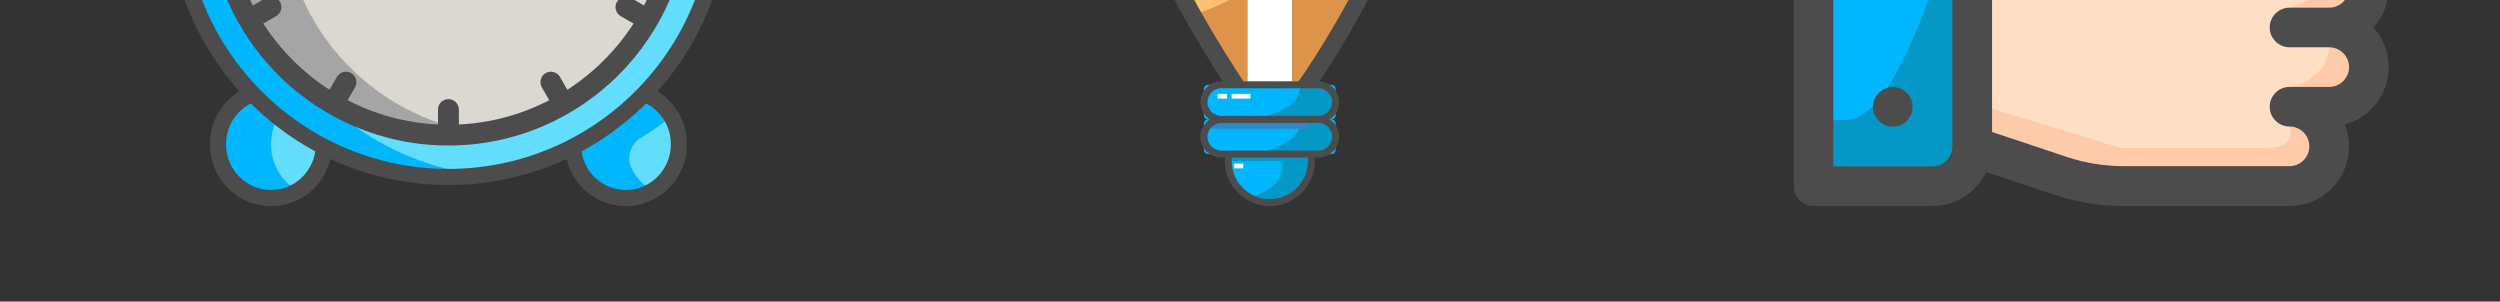 <?xml version="1.0" encoding="utf-8"?>
<!-- Generator: Adobe Illustrator 24.0.0, SVG Export Plug-In . SVG Version: 6.00 Build 0)  -->
<svg version="1.1" id="Layer_1" xmlns="http://www.w3.org/2000/svg" xmlns:xlink="http://www.w3.org/1999/xlink" x="0px" y="0px"
	 viewBox="0 0 2802 338" style="enable-background:new 0 0 2802 338;" xml:space="preserve">
<rect x="0" y="0" width="2802" height="338" fill="#333333" stroke="none"/>
<style type="text/css">
	.st0{clip-path:url(#SVGID_2_);}
	.st1{fill:#00B7FF;}
	.st2{fill:#FEDFC5;}
	.st3{fill:#FECBAA;}
	.st4{fill:#0598C6;}
	.st5{fill:#4C4C4C;}
	.st6{fill:#FFBE72;}
	.st7{fill:#A5A5A5;}
	.st8{fill:#DBD8D2;}
	.st9{fill:#62DDFC;}
	.st10{fill:#FF567A;}
	.st11{fill:#CE4166;}
	.st12{fill:#DD934A;}
	.st13{fill:#FFFFFF;}
	.st14{fill:#3088C4;}
</style>
<g>
	<defs>
		<rect id="SVGID_1_" width="2802" height="338"/>
	</defs>
	<clipPath id="SVGID_2_">
		<use xlink:href="#SVGID_1_"  style="overflow:visible;"/>
	</clipPath>
	<g class="st0">
		<g>
			<g>
				<path class="st1" d="M2031.1-185.8v399c0,0,140-1.5,142.3-3.1s38.7-36.3,38.7-36.3s-6.2-321.7-5.4-326.3
					c0.8-4.6-37.9-47.2-41-44.1C2162.5-193.6,2031.1-185.8,2031.1-185.8z"/>
				<path class="st2" d="M2212-144.9l85.1-39.4l54.1-80.4l38.7-96.7l13.9-17l67.3,47.2l4.6,95.9l-10.8,75.8c0,0,78.9,13.9,82.7,14.7
					s105.9,13.1,105.9,13.1v109.8c0,0-4.6,106.7-4.6,109s-37.9,55-37.9,55l-14.6,57.9c0,0-56.5,13.1-59.6,13.1
					c-3.1,0-166.2,0.8-196.4-5.4s-82.5-13.1-107.7-28.6s-24.5-65.7-24.5-65.7L2212-144.9z"/>
				<path class="st3" d="M2596.4-124.7c0,0,15.2,22.2-18.7,44.5l32.8,44.5c0,0,23.9,18.6-44.5,44.5l44.5,44.5
					c0,0,0.7,33.3-44.5,44.5v44.5c0,0,9.3,22.4-24.3,23.5h-164.7l-149.6-45.7v55.3l161.2,44.9c0,0,183.3-15.1,187.9-15.1
					s29,0.1,29-18.5s-3.5-44.5-3.5-44.5s49.5-39.4,51.4-44.5s-6.2-56.1-6.2-56.1l1.2-53.4c0,0-7-32.5-10.4-38.3s11.6-48.7,11.6-48.7
					s-12.9-42.9-16.9-42.9C2628.8-141.8,2596.4-124.7,2596.4-124.7z"/>
				<rect x="2039.6" y="134.3" class="st4" width="161.2" height="61.5"/>
				<path class="st4" d="M2188.2-87.2c0,0-54.4,214.6-116.1,221.5L2195,147l5.8-228L2188.2-87.2z"/>
				<path class="st5" d="M2660.2-58c10.6-11.8,17-27.4,17-44.5c0-36.8-29.9-66.7-66.7-66.7h-129.4c12.8-38.9,18.3-90.5,18.3-112.6
					V-304c0-49-39.9-88.9-88.9-88.9h-22.2c-10.2,0-19.1,6.9-21.6,16.8l-12.1,48.4c-17,67.8-70.8,142.7-126.6,156.3
					c-9.8-24.7-33.9-42.3-62-42.3h-133.4c-12.3,0-22.2,10-22.2,22.2v400.1c0,12.3,10,22.2,22.2,22.2h133.4c26.5,0,49.5-15.5,60.2-38
					l76.4,25.5c25,8.3,51,12.6,77.3,12.6h186.2c36.8,0,66.7-29.9,66.7-66.7c0-8.7-1.7-17-4.7-24.6c28.3-7.7,49.1-33.6,49.1-64.3
					c0-17.1-6.4-32.6-17-44.5c10.6-11.8,17-27.4,17-44.5S2670.8-46.2,2660.2-58z M2188.2,164.3c0,12.3-10,22.2-22.2,22.2h-111.2
					v-355.7h111.2c12.3,0,22.2,10,22.2,22.2V164.3z M2566.1-35.8h44.5c12.3,0,22.2,10,22.2,22.2s-10,22.2-22.2,22.2h-44.5
					c-12.3,0-22.2,10-22.2,22.2s10,22.2,22.2,22.2h44.5c12.3,0,22.2,10,22.2,22.2s-10,22.2-22.2,22.2h-44.5
					c-12.3,0-22.2,10-22.2,22.2s10,22.2,22.2,22.2c12.3,0,22.2,10,22.2,22.2s-10,22.2-22.2,22.2h-186.2c-21.5,0-42.8-3.5-63.3-10.3
					l-83.9-28v-275.1c34.9-6.6,69-28.7,99.8-64.9c30.1-35.3,54.5-82.1,65.3-125.2l7.9-31.6h4.9c24.5,0,44.5,19.9,44.5,44.5v22.2
					c0,29.8-9.3,87.1-21.3,112.6h-45.4c-12.3,0-22.2,10-22.2,22.2c0,12.3,10,22.2,22.2,22.2h222.3c12.3,0,22.2,10,22.2,22.2
					s-10,22.2-22.2,22.2h-44.5c-12.3,0-22.2,10-22.2,22.2S2553.8-35.8,2566.1-35.8z"/>
				<circle class="st5" cx="2121.5" cy="119.8" r="22.2"/>
			</g>
		</g>
		<g>
			<g>
				<g>
					<path class="st9" d="M721,104.8c-22.9,23.7-49.5,43.8-78.9,59.1c1.1,32.3,27.3,58.1,59.4,58.1c32.8,0,59.4-27,59.4-60.2
						C760.9,135.3,744.2,112.9,721,104.8L721,104.8z M721,104.8"/>
					<path class="st1" d="M708.5,190.1c-6.7-12.7-2.3-28.4,10-35.8c11.8-7.2,23.1-15.2,33.9-23.9c-7.1-11.9-18.2-21.1-31.3-25.7
						c-22.9,23.7-49.5,43.8-78.9,59.1c1.1,32.3,27.3,58.1,59.4,58.1c10.8,0,21-3,29.7-8.1C721.6,208.2,713.7,200,708.5,190.1
						L708.5,190.1z M708.5,190.1"/>
					<path class="st5" d="M701.5,231c-37,0-67.1-29.3-68.4-66.8l-0.2-5.7l5.1-2.7c28.4-14.8,54.1-34.1,76.5-57.4l4-4.2l5.5,1.9
						c27.5,9.7,46,36,46,65.5C770,199.9,739.2,231,701.5,231z M651.7,169.1c3.5,25,24.4,43.8,49.8,43.8c27.8,0,50.4-23,50.4-51.2
						c0-19.9-11.3-37.8-28.7-46.2C701.9,136.7,677.9,154.7,651.7,169.1z"/>
				</g>
				<g>
					<path class="st9" d="M284.2,104.8c-23.2,8.2-40,30.6-40,56.9c0,33.3,26.6,60.2,59.4,60.2c32.1,0,58.2-25.8,59.4-58.1
						C333.7,148.5,307.1,128.5,284.2,104.8L284.2,104.8z M284.2,104.8"/>
					<path class="st1" d="M303.7,161.7c0-11.4,3.1-22.1,8.6-31.2c-9.9-8-19.2-16.6-28-25.7c-23.2,8.2-40,30.6-40,56.9
						c0,33.3,26.6,60.2,59.4,60.2c10.8,0,21-2.9,29.7-8.1C315.6,203.4,303.7,184,303.7,161.7L303.7,161.7z M303.7,161.7"/>
					<path class="st5" d="M303.7,231c-37.8,0-68.5-31.1-68.5-69.3c0-29.5,18.5-55.8,46-65.5l5.5-1.9l4,4.2
						c22.4,23.3,48.2,42.5,76.6,57.4l5.1,2.7l-0.2,5.7C370.8,201.7,340.8,231,303.7,231z M282,115.5c-17.4,8.4-28.7,26.3-28.7,46.2
						c0,28.2,22.6,51.2,50.3,51.2c25.4,0,46.3-18.8,49.8-43.8C327.3,154.7,303.3,136.7,282,115.5z"/>
				</g>
				<g>
					<path class="st9" d="M807.8-106.9c0,168.6-136.7,305.2-305.2,305.2S197.4,61.7,197.4-106.9c0-168.6,136.7-305.2,305.2-305.2
						c81,0,158.6,32.2,215.8,89.4C775.7-265.5,807.8-187.8,807.8-106.9L807.8-106.9z M807.8-106.9"/>
					<path class="st1" d="M269.7-106.9c0-156.3,117.5-285.2,269.1-303.1c-11.9-1.4-23.9-2.1-36.2-2.1
						c-168.6,0-305.2,136.7-305.2,305.2c0,168.6,136.7,305.2,305.2,305.2c12.2,0,24.3-0.7,36.2-2.1
						C387.2,178.3,269.7,49.5,269.7-106.9L269.7-106.9z M269.7-106.9"/>
					<path class="st5" d="M502.6,207.4c-173.3,0-314.3-141-314.3-314.3s141-314.3,314.3-314.3c84,0,162.9,32.7,222.3,92.1
						c59.3,59.4,92,138.3,92,222.3C816.9,66.4,675.9,207.4,502.6,207.4z M502.6-403.1c-163.3,0-296.1,132.9-296.1,296.2
						s132.9,296.2,296.1,296.2c163.3,0,296.2-132.9,296.2-296.2c0-79.1-30.8-153.5-86.7-209.4C656.1-372.3,581.7-403.1,502.6-403.1z
						"/>
				</g>
				<g>
					<path class="st8" d="M760.9-106.9c0,142.7-115.7,258.3-258.3,258.3S244.3,35.8,244.3-106.9s115.7-258.3,258.3-258.3
						S760.9-249.6,760.9-106.9L760.9-106.9z M760.9-106.9"/>
					<path class="st7" d="M316.6-106.9c0-130.2,96.8-238.1,222.2-255.8c-11.8-1.7-23.9-2.5-36.2-2.5
						c-142.4,0-258.3,115.9-258.3,258.3c0,142.4,115.9,258.3,258.3,258.3c12.3,0,24.3-0.9,36.2-2.5
						C413.4,131.3,316.6,23.3,316.6-106.9L316.6-106.9z M316.6-106.9"/>
					<path class="st5" d="M502.6-376.9c-148.9,0-270,121.1-270,270c0,148.9,121.1,270,270,270s270-121.1,270-270
						C772.6-255.8,651.5-376.9,502.6-376.9L502.6-376.9z M635.9,100.6l-8.3-14.4c-3.2-5.6-10.4-7.5-16-4.3c-5.6,3.2-7.5,10.4-4.3,16
						l8.3,14.4c-30.6,15.9-65,25.5-101.3,27.2v-16.7c0-6.5-5.2-11.7-11.7-11.7c-6.5,0-11.7,5.2-11.7,11.7v16.7
						c-36.4-1.7-70.7-11.3-101.3-27.2l8.3-14.4c3.2-5.6,1.3-12.7-4.3-16c-5.6-3.2-12.7-1.3-16,4.3l-8.3,14.4
						c-29.7-19.1-55-44.5-74.2-74.2l14.4-8.3c5.6-3.2,7.5-10.4,4.3-16c-3.2-5.6-10.4-7.5-16-4.3l-14.4,8.3
						c-15.9-30.6-25.5-65-27.2-101.3h16.7c6.5,0,11.7-5.2,11.7-11.7c0-6.5-5.2-11.7-11.7-11.7h-16.7c1.7-36.4,11.3-70.7,27.2-101.3
						l14.4,8.3c1.8,1.1,3.9,1.6,5.8,1.6c4,0,8-2.1,10.1-5.8c3.2-5.6,1.3-12.7-4.3-16l-14.4-8.3c19.1-29.7,44.5-55,74.2-74.2
						l8.3,14.4c2.2,3.8,6.1,5.8,10.1,5.8c2,0,4-0.5,5.8-1.6c5.6-3.2,7.5-10.4,4.3-16l-8.3-14.4c30.6-15.9,65-25.5,101.3-27.2v16.7
						c0,6.5,5.2,11.7,11.7,11.7c6.5,0,11.7-5.2,11.7-11.7v-16.7c36.4,1.7,70.7,11.3,101.3,27.2l-8.3,14.4c-3.2,5.6-1.3,12.7,4.3,16
						c1.8,1.1,3.8,1.6,5.8,1.6c4,0,8-2.1,10.1-5.8l8.3-14.4c29.7,19.1,55,44.5,74.2,74.2l-14.4,8.3c-5.6,3.2-7.5,10.4-4.3,16
						c2.2,3.8,6.1,5.8,10.1,5.8c2,0,4-0.5,5.8-1.6l14.4-8.3c15.9,30.6,25.5,65,27.2,101.3h-16.7c-6.5,0-11.7,5.2-11.7,11.7
						c0,6.5,5.2,11.7,11.7,11.7H749c-1.7,36.4-11.3,70.7-27.2,101.3l-14.4-8.3c-5.6-3.2-12.7-1.3-16,4.3c-3.2,5.6-1.3,12.7,4.3,16
						l14.4,8.3C690.9,56.1,665.6,81.4,635.9,100.6L635.9,100.6z M635.9,100.6"/>
				</g>
			</g>
		</g>
		<g>
			<g>
				<g>
					<g>
						<path class="st6" d="M1598-219.6c0,81.7-72.3,228.2-139.3,323.1c-16.9,24-52.7,23.4-69.1-0.9
							c-63.8-94.9-141.2-240.7-141.2-322.1c0-96.5,78.3-174.8,174.8-174.8S1598-316.1,1598-219.6z"/>
						<g>
							<path class="st12" d="M1465.4,104.4c67-94.9,139.3-241.4,139.3-323.1c0-86.5-62.9-158.3-145.4-172.3
								c6.1,11.9,9.1,23.5,3.8,31.5c0,0-85.5-7.8-116.5,46.6s-46.6,124.3,23.3,178.7c69.9,54.4,139.8-15.5,139.8-15.5
								S1461.5-22.4,1341.8,15c17.9,31.8,36.7,62.1,54.4,88.5C1412.7,127.8,1448.5,128.4,1465.4,104.4z"/>
						</g>
						<path class="st5" d="M1424.5,130.9c-0.2,0-0.4,0-0.6,0c-17.1-0.2-32.9-8.7-42.4-22.9c-53.1-78.9-142.9-236.7-142.9-327.5
							c0-101.7,82.8-184.5,184.5-184.5s184.5,82.8,184.5,184.5c0,83.6-72.7,231.8-141.1,328.7C1457,122.8,1441.3,130.9,1424.5,130.9
							z M1423.2-384.6c-91,0-165.1,74.1-165.1,165.1c0,75,72.3,216.8,139.6,316.7c6,9,15.7,14.2,26.5,14.3
							c11,0.2,20.4-4.8,26.6-13.5c66.7-94.5,137.5-237.8,137.5-317.5C1588.3-310.6,1514.2-384.6,1423.2-384.6z"/>
					</g>
					<g>
						<circle class="st1" cx="1423.2" cy="180.5" r="46.6"/>
						<path class="st13" d="M1393.4,188.7h-10.3c0,0-0.1,0-0.1-0.1v-5.1c0,0,0-0.1,0.1-0.1h10.3c0,0,0.1,0,0.1,0.1L1393.4,188.7
							C1393.5,188.7,1393.4,188.7,1393.4,188.7z"/>
						<path class="st4" d="M1378.1,172.5l-4.4,8h62.1c0,0,10.9,24.1-29.5,39.2l6.9,6.4l22.6,1l15.5-7.8l15.5-23.3l2.9-12.4v-9.6
							l-26.2-1.3L1378.1,172.5z"/>
						<path class="st5" d="M1423.2,231c-27.8,0-50.5-22.7-50.5-50.5s22.7-50.5,50.5-50.5s50.5,22.7,50.5,50.5S1451,231,1423.2,231z
							 M1423.2,137.8c-23.6,0-42.7,19.2-42.7,42.7s19.2,42.7,42.7,42.7s42.7-19.2,42.7-42.7S1446.7,137.8,1423.2,137.8z"/>
					</g>
					<g>
						<path class="st1" d="M1492.1,172.7h-137.9c-2.7,0-4.9-2.2-4.9-4.9v-29.1c0-2.7,2.2-4.9,4.9-4.9h137.9c2.7,0,4.9,2.2,4.9,4.9
							v29.1C1497,170.6,1494.8,172.7,1492.1,172.7z"/>
						<path class="st4" d="M1456.4,134.4c0,0,8.9,24.4-46.6,37.2l41.6,1.1l32.9-1.1l8.9-6.6l3.9-9.4c0,0-4.5-6.6-1.8-10.3
							s-8.5-9.4-8.5-9.4l-12.1-2.1L1456.4,134.4z"/>
						<polygon class="st14" points="1466.9,144.3 1350.3,144.3 1358.1,133.9 1466.9,133.9 						"/>
						<path class="st5" d="M1477.6,176.6h-108.8c-12.9,0-23.3-10.5-23.3-23.3s10.5-23.3,23.3-23.3h108.8c12.9,0,23.3,10.5,23.3,23.3
							S1490.4,176.6,1477.6,176.6z M1368.8,137.8c-8.6,0-15.5,7-15.5,15.5s7,15.5,15.5,15.5h108.8c8.6,0,15.5-7,15.5-15.5
							s-7-15.5-15.5-15.5H1368.8z"/>
					</g>
					<g>
						<path class="st1" d="M1492.1,133.9h-137.9c-2.7,0-4.9-2.2-4.9-4.9V99.9c0-2.7,2.2-4.9,4.9-4.9h137.9c2.7,0,4.9,2.2,4.9,4.9
							V129C1497,131.7,1494.8,133.9,1492.1,133.9z"/>
						<path class="st4" d="M1456.4,95.5c0,0,8.9,24.4-46.6,37.2l41.6,1.1l32.9-1.1l8.9-6.6l3.9-9.4c0,0-4.5-6.6-1.8-10.3
							s-8.5-9.4-8.5-9.4l-12.1-2.1L1456.4,95.5z"/>
						<path class="st13" d="M1380.5,105.2h20.8c0,0,0.1,0,0.1,0.1v5.1c0,0,0,0.1-0.1,0.1h-20.8c0,0-0.1,0-0.1-0.1L1380.5,105.2
							C1380.4,105.2,1380.4,105.2,1380.5,105.2z"/>
						<path class="st13" d="M1364.8,105.2h10.3c0,0,0.1,0,0.1,0.1v5.1c0,0,0,0.1-0.1,0.1h-10.3c0,0-0.1,0-0.1-0.1L1364.8,105.2
							C1364.7,105.2,1364.7,105.2,1364.8,105.2z"/>
						<path class="st5" d="M1477.6,137.8h-108.8c-12.9,0-23.3-10.5-23.3-23.3s10.5-23.3,23.3-23.3h108.8c12.9,0,23.3,10.5,23.3,23.3
							S1490.4,137.8,1477.6,137.8z M1368.8,98.9c-8.6,0-15.5,7-15.5,15.5s7,15.5,15.5,15.5h108.8c8.6,0,15.5-7,15.5-15.5
							s-7-15.5-15.5-15.5H1368.8z"/>
					</g>
				</g>
			</g>
			<path class="st13" d="M1448,90.9h-49.6V-170c0-3.4,2.8-6.2,6.2-6.2l37.2,0c3.4,0,6.2,2.8,6.2,6.2V90.9z"/>
		</g>
	</g>
</g>
</svg>
